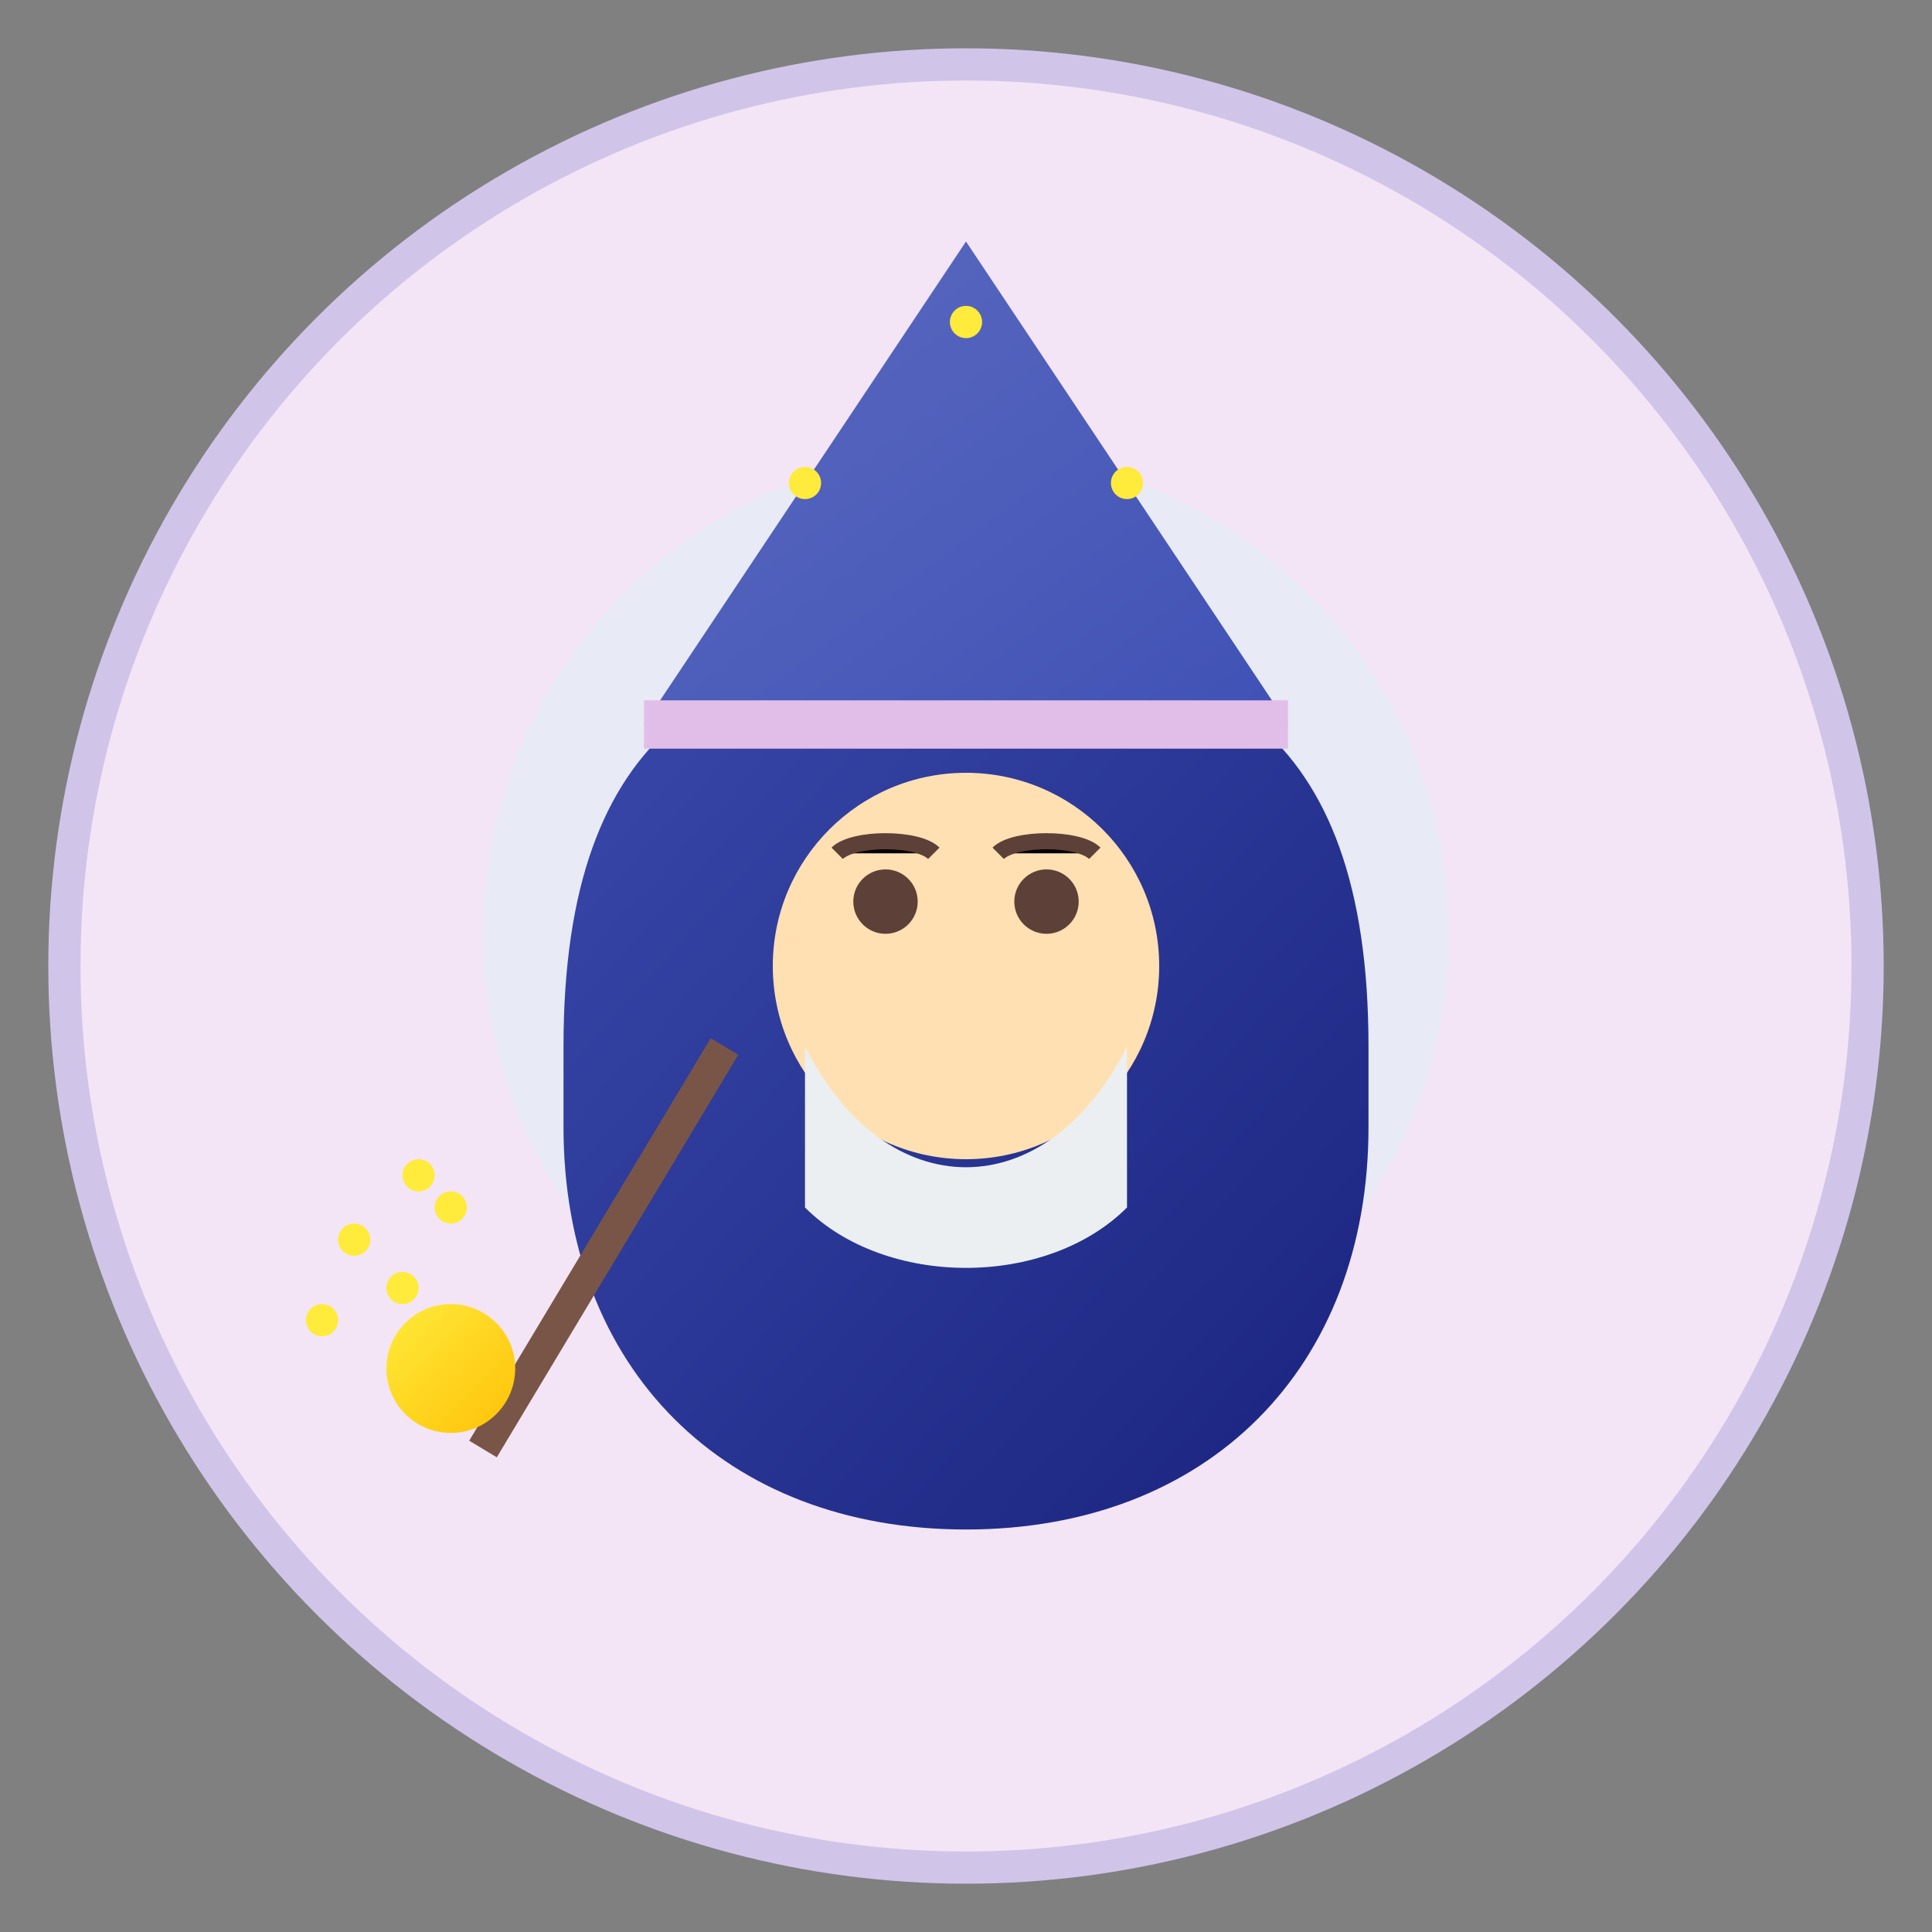 <svg xmlns="http://www.w3.org/2000/svg" width="120" height="120" viewBox="0 0 120 120">
  <rect x="0" y="0" width="120" height="120" fill="#808080" stroke="none"/>
  <defs>
    <linearGradient id="wizardRobeGradient" x1="0%" y1="0%" x2="100%" y2="100%">
      <stop offset="0%" stop-color="#3949AB" />
      <stop offset="100%" stop-color="#1A237E" />
    </linearGradient>
    <linearGradient id="wizardHatGradient" x1="0%" y1="0%" x2="100%" y2="100%">
      <stop offset="0%" stop-color="#5C6BC0" />
      <stop offset="100%" stop-color="#3F51B5" />
    </linearGradient>
    <linearGradient id="starGradient" x1="0%" y1="0%" x2="100%" y2="100%">
      <stop offset="0%" stop-color="#FFEB3B" />
      <stop offset="100%" stop-color="#FFC107" />
    </linearGradient>
  </defs>
  <circle cx="60" cy="60" r="56" fill="#F3E5F5" stroke="#D1C4E9" stroke-width="2" />
  <circle cx="60" cy="58" r="30" fill="#E8EAF6" />
  
  <!-- Wizard Robe -->
  <path d="M35 65C35 45 45 40 60 40C75 40 85 45 85 65V70C85 85 75 95 60 95C45 95 35 85 35 70V65Z" fill="url(#wizardRobeGradient)" />
  
  <!-- Wizard Face -->
  <circle cx="60" cy="60" r="12" fill="#FFE0B2" />
  
  <!-- Wizard Hat -->
  <path d="M40 45L60 15L80 45H40Z" fill="url(#wizardHatGradient)" />
  
  <!-- Hat Band -->
  <path d="M40 45H80" stroke="#E1BEE7" stroke-width="3" />
  
  <!-- Wizard Beard -->
  <path d="M50 65C55 75 65 75 70 65V75C65 80 55 80 50 75V65Z" fill="#ECEFF1" />
  
  <!-- Wizard Eyes -->
  <circle cx="55" cy="56" r="2" fill="#5D4037" />
  <circle cx="65" cy="56" r="2" fill="#5D4037" />
  
  <!-- Wizard Eyebrows -->
  <path d="M52 53C53 52 57 52 58 53" stroke="#5D4037" stroke-width="1" />
  <path d="M62 53C63 52 67 52 68 53" stroke="#5D4037" stroke-width="1" />
  
  <!-- Wizard Staff -->
  <line x1="30" y1="90" x2="45" y2="65" stroke="#795548" stroke-width="2" />
  <circle cx="28" cy="85" r="4" fill="url(#starGradient)" />
  
  <!-- Magic Stars -->
  <circle cx="25" cy="80" r="1" fill="#FFEB3B" />
  <circle cx="28" cy="75" r="1" fill="#FFEB3B" />
  <circle cx="22" cy="77" r="1" fill="#FFEB3B" />
  <circle cx="26" cy="73" r="1" fill="#FFEB3B" />
  <circle cx="20" cy="82" r="1" fill="#FFEB3B" />
  
  <!-- Hat Stars -->
  <circle cx="50" cy="30" r="1" fill="#FFEB3B" />
  <circle cx="60" cy="20" r="1" fill="#FFEB3B" />
  <circle cx="70" cy="30" r="1" fill="#FFEB3B" />
</svg>